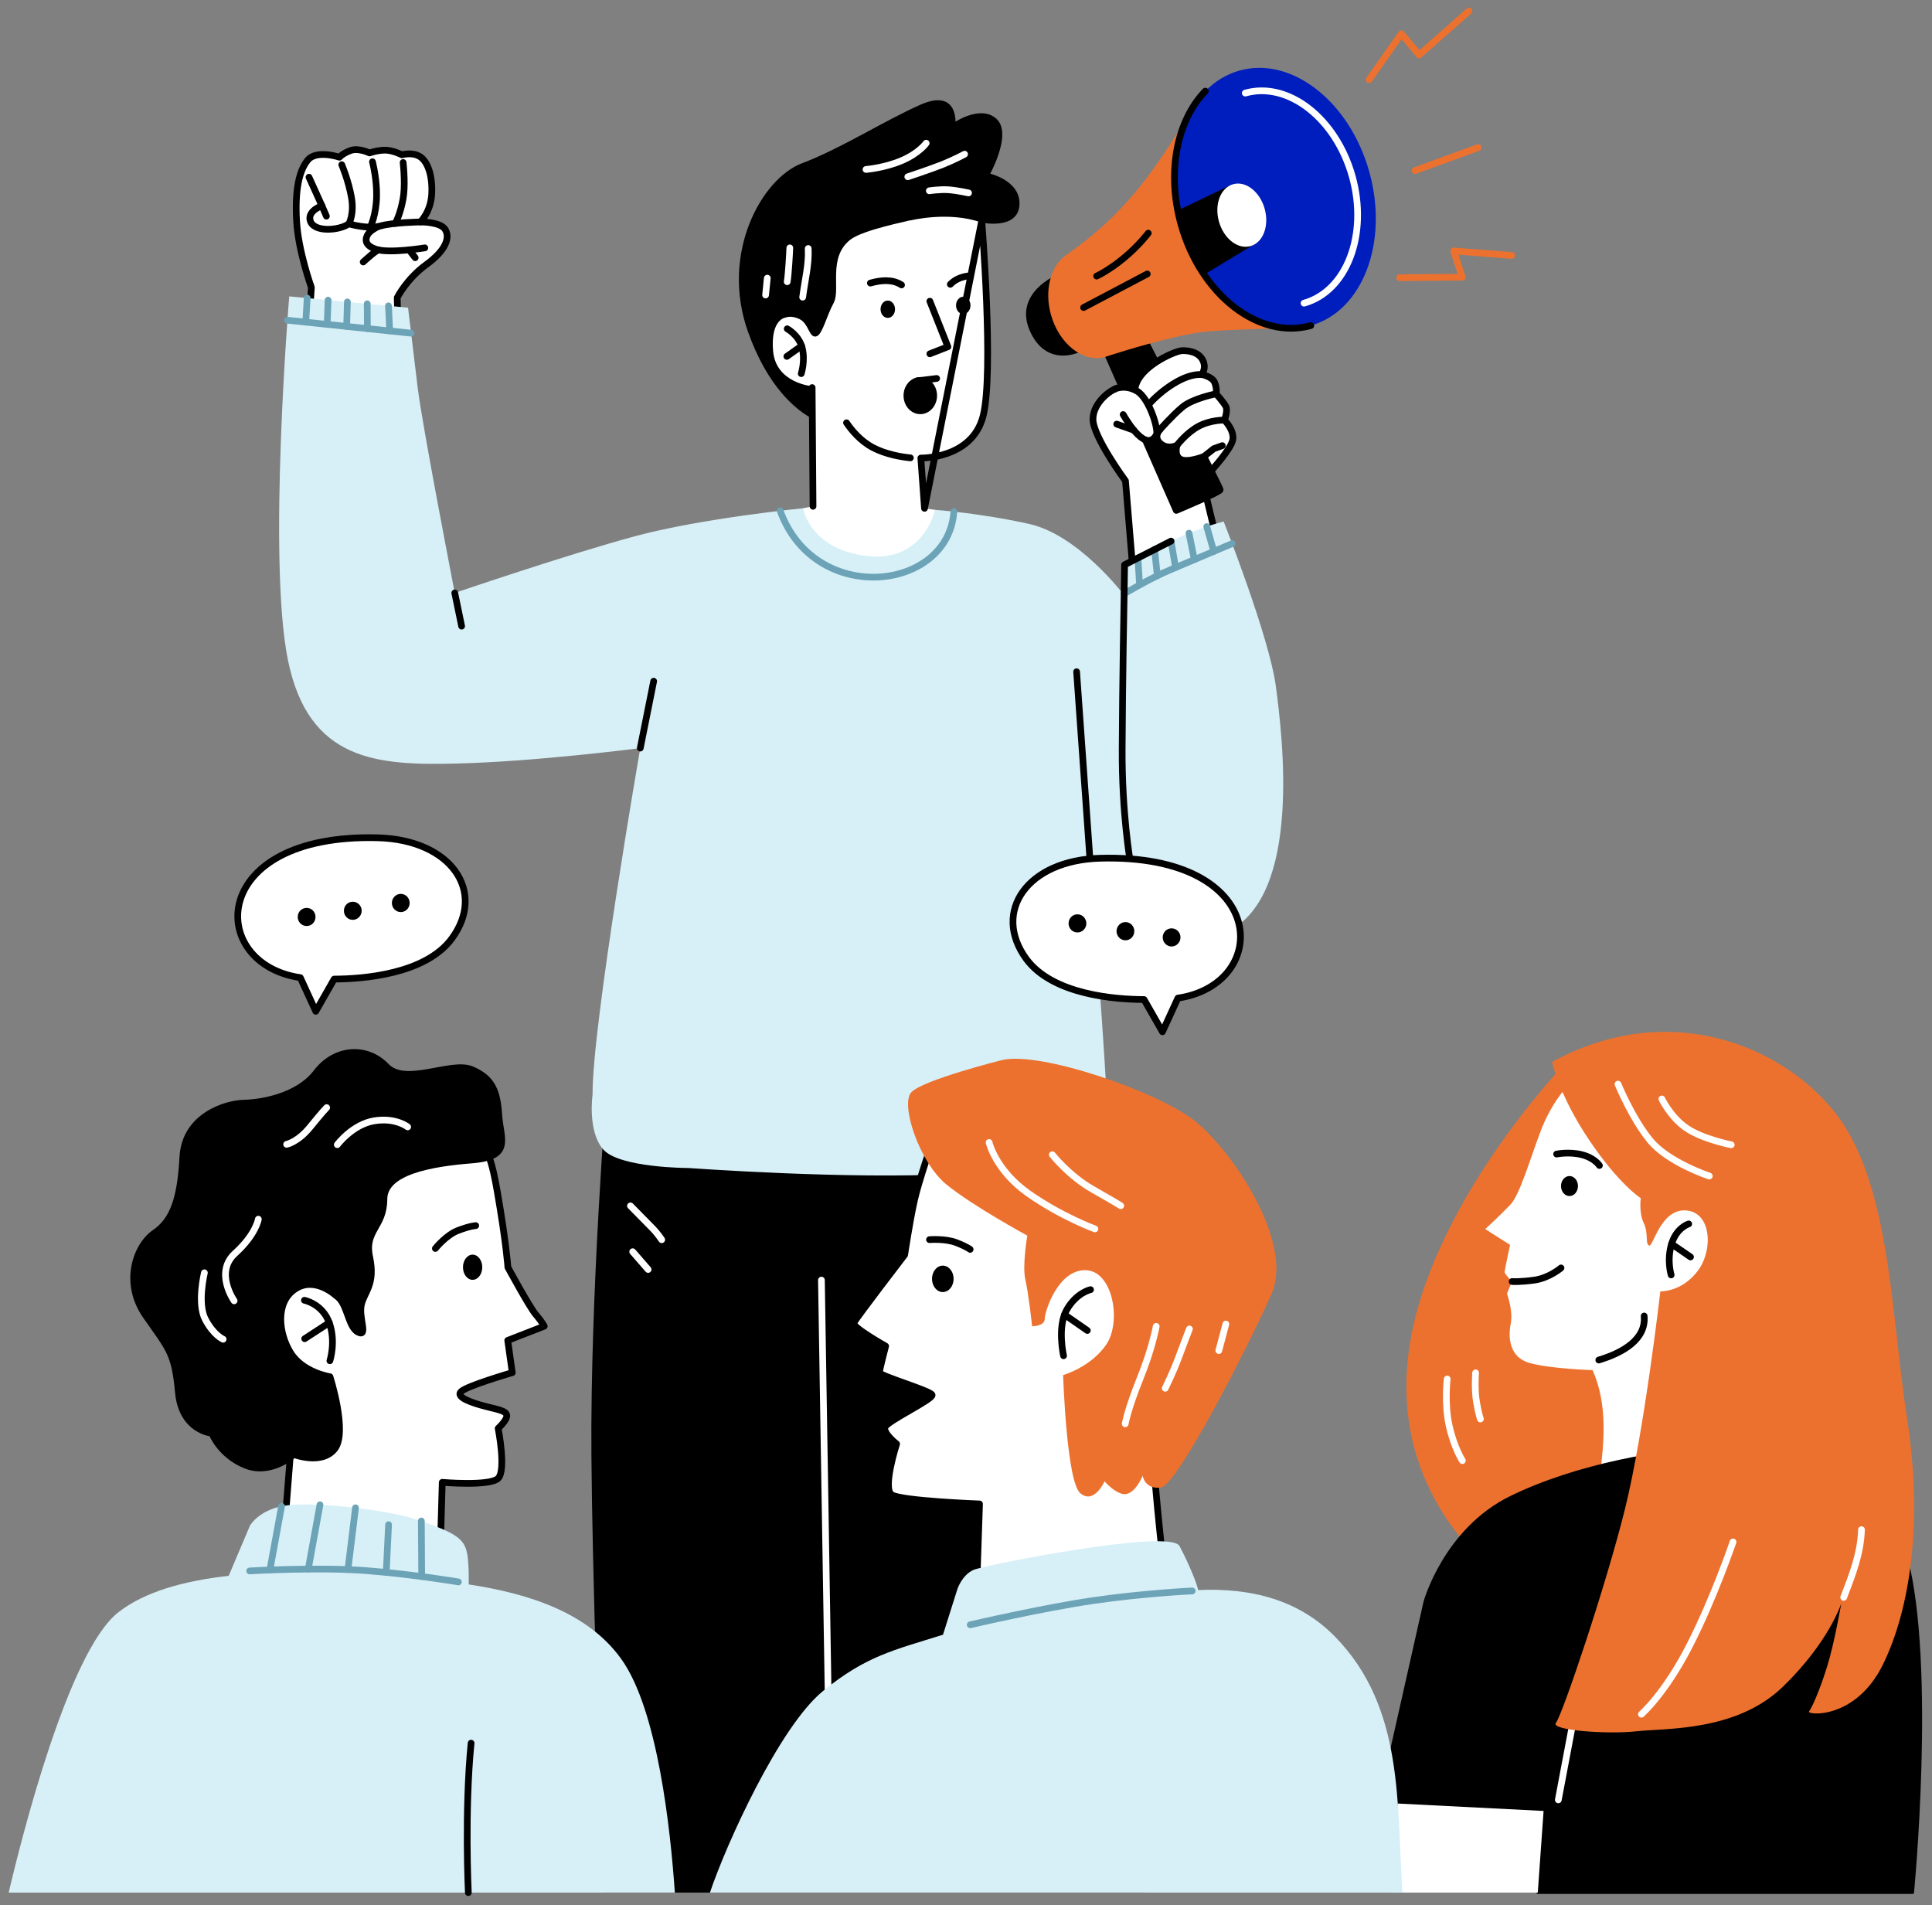 <svg width="144" height="142" viewBox="0 0 144 142" fill="none" xmlns="http://www.w3.org/2000/svg">
<rect x="0" y="0" width="144" height="142" fill="#808080" stroke="none"/>
<path fill-rule="evenodd" clip-rule="evenodd" d="M45.233 80.942C45.233 80.942 43.981 96.427 44.081 108.544C44.141 116.64 44.64 131.845 44.959 141.059H85.371C84.332 123.737 81.856 83.032 81.403 81.515C80.824 79.591 45.233 80.942 45.233 80.942Z" fill="black"/>
<path d="M61.224 95.409L61.896 136.772" stroke="white" stroke-width="0.5" stroke-linecap="round" stroke-linejoin="round"/>
<path fill-rule="evenodd" clip-rule="evenodd" d="M116.501 79.431C116.501 79.431 106.448 89.936 105.004 100.708C103.559 111.48 111.355 117.059 111.355 117.059L128.571 113.404L130.016 83.971L116.501 79.431Z" fill="#ED712E"/>
<path fill-rule="evenodd" clip-rule="evenodd" d="M114.817 84.344C114.045 86.388 113.272 89.037 112.6 89.757C111.927 90.476 110.703 91.607 110.703 91.607L112.553 92.786C112.553 92.786 112.147 94.65 112.147 94.81C112.147 94.963 112.706 95.515 112.706 95.515C112.706 95.515 112.334 96.321 112.334 96.421C112.334 96.514 112.793 97.679 112.6 98.664C112.407 99.65 112.467 101.154 114.005 101.587C115.549 102.02 118.705 102.12 118.705 102.12C119.837 104.689 119.564 107.432 119.237 110.149L130.635 109.256L128.977 98.278C128.977 98.278 136.407 91.607 133.764 84.344C130.868 76.408 118.405 74.81 114.817 84.344Z" fill="white"/>
<path d="M116.348 94.503C116.348 94.503 115.483 95.249 114.364 95.409C113.246 95.562 112.706 95.515 112.706 95.515" stroke="black" stroke-width="0.5" stroke-linecap="round" stroke-linejoin="round"/>
<path d="M116.981 89.144C117.33 89.144 117.613 88.81 117.613 88.398C117.613 87.987 117.33 87.653 116.981 87.653C116.631 87.653 116.348 87.987 116.348 88.398C116.348 88.81 116.631 89.144 116.981 89.144Z" fill="black"/>
<path d="M116.022 86.015C116.022 86.015 116.954 85.822 117.899 86.062C118.851 86.301 119.211 86.867 119.211 86.867" stroke="black" stroke-width="0.5" stroke-linecap="round" stroke-linejoin="round"/>
<path fill-rule="evenodd" clip-rule="evenodd" d="M102.833 134.349L106.202 119.389C106.202 119.389 107.693 114.003 112.6 111.6C117.506 109.196 123.898 108.091 128.178 107.898C132.459 107.705 139.962 107.945 142.079 116.074C144.196 124.203 142.559 141.059 142.559 141.059H114.617L115.05 134.974L102.833 134.349Z" fill="black" stroke="black" stroke-width="0.2" stroke-linecap="round" stroke-linejoin="round"/>
<path fill-rule="evenodd" clip-rule="evenodd" d="M114.617 141.059L115.05 134.974L104.185 134.422L103.639 141.059H114.617Z" fill="white"/>
<path d="M124.557 95.023C124.557 95.023 124.217 93.938 124.59 92.713C124.963 91.487 125.868 91.221 125.868 91.221" stroke="black" stroke-width="0.5" stroke-linecap="round" stroke-linejoin="round"/>
<path d="M126.001 93.684L124.59 92.713" stroke="black" stroke-width="0.5" stroke-linecap="round" stroke-linejoin="round"/>
<path d="M107.866 102.779C107.866 102.779 107.647 104.629 108.013 106.261C108.372 107.898 108.998 108.864 108.998 108.864" stroke="white" stroke-width="0.5" stroke-linecap="round" stroke-linejoin="round"/>
<path d="M109.983 102.319C109.983 102.319 109.884 103.591 110.057 104.53C110.223 105.468 110.343 105.761 110.343 105.761" stroke="white" stroke-width="0.5" stroke-linecap="round" stroke-linejoin="round"/>
<path fill-rule="evenodd" clip-rule="evenodd" d="M29.607 22.183C29.607 22.183 30.3 20.785 31.791 19.706C33.282 18.621 33.549 17.669 33.176 17.096C32.803 16.517 31.325 16.544 31.325 16.544C31.325 16.544 32.104 15.812 32.177 14.473C32.25 13.142 31.904 12.09 31.338 11.697C30.772 11.298 29.953 11.537 29.953 11.537C29.953 11.537 29.281 11.191 28.702 11.191C28.129 11.191 27.537 11.398 27.537 11.398C27.537 11.398 26.718 10.998 26.132 11.218C25.54 11.431 25.3 11.717 25.3 11.717C25.3 11.717 23.569 11.131 22.923 11.95C22.271 12.769 21.985 14.187 22.104 16.444C22.224 18.707 23.209 21.424 23.209 21.424L22.996 24.546L29.68 25.172L29.607 22.183Z" fill="white" stroke="black" stroke-width="0.5" stroke-linecap="round" stroke-linejoin="round"/>
<path fill-rule="evenodd" clip-rule="evenodd" d="M84.445 42.575L83.886 35.837C83.886 35.837 81.463 32.548 81.463 31.244C81.463 29.945 82.974 28.84 83.553 28.887C84.132 28.94 90.271 29.093 90.271 29.093L91.449 33.254L89.671 36.017L90.637 40.038L84.445 42.575Z" fill="white" stroke="black" stroke-width="0.5" stroke-linecap="round" stroke-linejoin="round"/>
<path fill-rule="evenodd" clip-rule="evenodd" d="M61.963 39.093L59.859 37.881C59.859 37.881 52.363 38.614 47.363 39.958C42.363 41.303 33.895 44.193 33.895 44.193C33.895 44.193 31.465 31.683 31.132 28.893C30.792 26.104 30.413 22.935 30.413 22.935L21.558 22.09C21.558 22.09 19.927 41.716 21.465 49.219C23.003 56.722 28.103 57.055 34.015 56.908C39.933 56.769 47.722 55.757 47.722 55.757C47.722 55.757 44.121 76.535 44.167 81.581C44.167 81.581 43.768 84.311 44.966 85.675C46.171 87.047 51.291 87.054 51.291 87.054C55.672 87.353 66.883 87.992 73.693 87.307C82.302 86.441 82.448 84.564 82.495 82.64C82.548 80.716 81.25 64.218 81.25 64.218C81.25 64.218 85.963 72.134 91.516 69.418C97.068 66.695 95.577 54.818 95.097 51.163C94.618 47.508 91.203 38.867 91.203 38.867C88.247 39.672 86.529 40.717 83.819 42.095L83.786 44.359C83.786 44.359 80.391 39.858 76.689 39.046C72.988 38.227 69.692 38.001 69.692 38.001L61.963 39.093Z" fill="#D7F0F7"/>
<path d="M58.148 38.068C60.731 45.198 70.671 44.093 71.097 38.134" stroke="#6CA3B7" stroke-width="0.5" stroke-linecap="round" stroke-linejoin="round"/>
<path d="M34.407 46.669L33.895 44.193" stroke="black" stroke-width="0.5" stroke-linecap="round" stroke-linejoin="round"/>
<path d="M80.244 50.065L81.25 64.218" stroke="black" stroke-width="0.5" stroke-linecap="round" stroke-linejoin="round"/>
<path d="M23.03 13.208L23.995 15.339C23.995 15.339 22.983 15.678 23.103 16.371C23.276 17.356 25.28 17.196 25.999 16.684C25.999 16.684 27.457 17.11 28.356 16.843C29.261 16.577 31.325 16.544 31.325 16.544" stroke="black" stroke-width="0.5" stroke-linecap="round" stroke-linejoin="round"/>
<path d="M31.665 18.474C31.665 18.474 29.041 18.901 28.056 18.588C27.071 18.275 27.25 17.742 27.424 17.456C27.603 17.17 28.183 16.883 28.183 16.883" stroke="black" stroke-width="0.5" stroke-linecap="round" stroke-linejoin="round"/>
<path d="M27.071 19.526C27.071 19.526 27.404 19.22 27.663 19.007C27.923 18.787 28.196 18.621 28.196 18.621" stroke="black" stroke-width="0.5" stroke-linecap="round" stroke-linejoin="round"/>
<path d="M25.999 16.684C25.999 16.684 26.412 15.991 26.199 14.733C25.979 13.468 25.473 12.276 25.473 12.276" stroke="black" stroke-width="0.5" stroke-linecap="round" stroke-linejoin="round"/>
<path d="M27.763 12.057C27.856 12.436 28.089 13.515 28.069 14.627C28.049 16.005 27.603 16.93 27.603 16.93" stroke="black" stroke-width="0.5" stroke-linecap="round" stroke-linejoin="round"/>
<path d="M30.047 12.11C30.093 12.536 30.213 13.908 30.04 14.839C29.84 15.958 29.468 16.65 29.468 16.65" stroke="black" stroke-width="0.5" stroke-linecap="round" stroke-linejoin="round"/>
<path d="M24.328 16.111L23.995 15.339" stroke="black" stroke-width="0.5" stroke-linecap="round" stroke-linejoin="round"/>
<path d="M30.945 19.207L30.493 18.628" stroke="black" stroke-width="0.5" stroke-linecap="round" stroke-linejoin="round"/>
<path fill-rule="evenodd" clip-rule="evenodd" d="M78.833 20.738C78.833 20.738 75.85 21.976 76.982 24.546C78.107 27.123 80.424 26.27 81.603 25.285C82.781 24.3 78.833 20.738 78.833 20.738Z" fill="black" stroke="black" stroke-width="0.5" stroke-linecap="round" stroke-linejoin="round"/>
<path fill-rule="evenodd" clip-rule="evenodd" d="M82.288 25.778L87.674 38.041C87.674 38.041 90.943 36.669 90.943 36.503C90.943 36.33 85.124 25.006 85.124 25.006L82.288 25.778Z" fill="black" stroke="black" stroke-width="0.5" stroke-linecap="round" stroke-linejoin="round"/>
<path d="M21.425 23.867L30.639 24.832" stroke="#6CA3B7" stroke-width="0.5" stroke-linecap="round" stroke-linejoin="round"/>
<path d="M22.896 22.216L22.79 24.014" stroke="#6CA3B7" stroke-width="0.5" stroke-linecap="round" stroke-linejoin="round"/>
<path d="M24.454 22.369L24.388 24.18" stroke="#6CA3B7" stroke-width="0.5" stroke-linecap="round" stroke-linejoin="round"/>
<path d="M25.892 22.502L25.839 24.326" stroke="#6CA3B7" stroke-width="0.5" stroke-linecap="round" stroke-linejoin="round"/>
<path d="M27.37 22.642L27.384 24.493" stroke="#6CA3B7" stroke-width="0.5" stroke-linecap="round" stroke-linejoin="round"/>
<path d="M28.955 22.795L29.048 24.666" stroke="#6CA3B7" stroke-width="0.5" stroke-linecap="round" stroke-linejoin="round"/>
<path d="M91.835 40.518C91.835 40.518 88.859 41.782 87.255 42.455C85.657 43.127 83.786 44.259 83.786 44.259" stroke="#6CA3B7" stroke-width="0.5" stroke-linecap="round" stroke-linejoin="round"/>
<path d="M84.811 41.583L84.938 43.6" stroke="#6CA3B7" stroke-width="0.5" stroke-linecap="round" stroke-linejoin="round"/>
<path d="M86.05 40.944L86.263 42.908" stroke="#6CA3B7" stroke-width="0.5" stroke-linecap="round" stroke-linejoin="round"/>
<path d="M87.281 40.331L87.621 42.302" stroke="#6CA3B7" stroke-width="0.5" stroke-linecap="round" stroke-linejoin="round"/>
<path d="M88.62 39.739L89.019 41.709" stroke="#6CA3B7" stroke-width="0.5" stroke-linecap="round" stroke-linejoin="round"/>
<path d="M89.944 39.246L90.47 41.097" stroke="#6CA3B7" stroke-width="0.5" stroke-linecap="round" stroke-linejoin="round"/>
<path fill-rule="evenodd" clip-rule="evenodd" d="M73.174 16.444C73.174 16.444 74.093 27.815 73.274 31.011C72.455 34.213 68.634 34.14 68.634 34.14L68.907 37.888L69.692 38.001C69.692 38.001 68.847 41.956 64.593 41.436C60.338 40.924 59.859 37.881 59.859 37.881L60.598 37.735L60.532 28.887C60.532 28.887 57.742 28.667 57.522 26.171C57.309 23.667 58.554 23.567 58.554 23.567C58.554 23.567 56.803 13.448 64.546 12.629C72.289 11.81 73.174 16.444 73.174 16.444Z" fill="white"/>
<path fill-rule="evenodd" clip-rule="evenodd" d="M73.181 16.491C70.698 15.605 67.815 16.337 67.815 16.337C67.808 16.344 64.28 17.03 63.321 17.782C61.563 19.154 62.575 21.577 62.043 22.542C61.517 23.501 61.204 24.886 60.804 24.979C60.405 25.079 60.338 24.047 59.659 23.707C58.987 23.368 58.554 23.567 58.554 23.567C58.554 23.567 57.309 23.667 57.522 26.171C57.742 28.667 60.531 28.887 60.531 28.887L60.545 31.09C59.453 30.498 57.322 28.854 55.845 24.693C53.774 18.874 56.877 13.368 59.812 12.263C62.742 11.158 65.991 9.061 68.68 7.882C71.376 6.704 71.11 9.254 71.11 9.254C71.11 9.254 73.081 7.882 74.213 8.941C75.344 10 73.66 13.009 73.66 13.009C73.66 13.009 75.997 13.508 75.884 15.279C75.777 17.043 73.181 16.491 73.181 16.491Z" fill="black" stroke="black" stroke-width="0.2" stroke-linecap="round" stroke-linejoin="round"/>
<path d="M66.17 23.694C66.468 23.694 66.71 23.405 66.71 23.048C66.71 22.692 66.468 22.402 66.17 22.402C65.873 22.402 65.631 22.692 65.631 23.048C65.631 23.405 65.873 23.694 66.17 23.694Z" fill="black"/>
<path d="M71.796 23.408C72.094 23.408 72.335 23.119 72.335 22.762C72.335 22.405 72.094 22.116 71.796 22.116C71.498 22.116 71.257 22.405 71.257 22.762C71.257 23.119 71.498 23.408 71.796 23.408Z" fill="black"/>
<path d="M68.594 30.618C69.145 30.618 69.592 30.111 69.592 29.486C69.592 28.861 69.145 28.354 68.594 28.354C68.042 28.354 67.595 28.861 67.595 29.486C67.595 30.111 68.042 30.618 68.594 30.618Z" fill="black" stroke="black" stroke-width="0.5" stroke-linecap="round" stroke-linejoin="round"/>
<path d="M69.812 28.208L68.361 28.388" stroke="black" stroke-width="0.5" stroke-linecap="round" stroke-linejoin="round"/>
<path d="M69.306 22.449L70.651 25.844L69.306 26.37" stroke="black" stroke-width="0.5" stroke-linecap="round" stroke-linejoin="round"/>
<path d="M64.872 21.098C65.631 20.884 66.497 20.785 67.196 21.237" stroke="black" stroke-width="0.5" stroke-linecap="round" stroke-linejoin="round"/>
<path d="M72.175 20.565C71.676 20.632 71.197 20.811 70.831 21.191" stroke="black" stroke-width="0.5" stroke-linecap="round" stroke-linejoin="round"/>
<path d="M58.674 24.506C58.674 24.506 59.553 24.979 59.792 25.938C60.032 26.903 59.719 27.848 59.719 27.848" stroke="black" stroke-width="0.5" stroke-linecap="round" stroke-linejoin="round"/>
<path d="M58.647 26.563L59.746 25.785" stroke="black" stroke-width="0.5" stroke-linecap="round" stroke-linejoin="round"/>
<path d="M63.095 31.51C63.461 32.049 64.12 32.861 65.052 33.354C66.05 33.88 67.216 34.06 67.855 34.126" stroke="black" stroke-width="0.5" stroke-linecap="round" stroke-linejoin="round"/>
<path fill-rule="evenodd" clip-rule="evenodd" d="M88.107 26.137C88.107 26.137 89.139 26.064 89.572 26.717C90.004 27.362 89.572 27.915 89.572 27.915C89.572 27.915 90.337 28.055 90.53 28.501C90.723 28.947 90.643 29.353 90.643 29.353C90.643 29.353 91.183 29.965 91.362 30.278C91.542 30.591 91.263 31.31 91.263 31.31C91.263 31.31 92.002 32.056 91.888 32.755C91.782 33.454 90.264 35.098 90.264 35.098L89.731 34.026C89.731 34.026 88.5 34.513 87.994 34.233C87.488 33.96 87.727 33.188 87.727 33.188C87.727 33.188 87.048 33.547 86.489 33.054C85.936 32.562 86.442 32.036 86.442 32.036C86.442 32.036 85.724 32.236 85.364 31.457C84.998 30.678 85.67 30.085 85.67 30.085C85.67 30.085 84.146 29.872 84.725 28.514C85.297 27.156 87.621 26.144 88.107 26.137Z" fill="white" stroke="black" stroke-width="0.5" stroke-linecap="round" stroke-linejoin="round"/>
<path fill-rule="evenodd" clip-rule="evenodd" d="M83.16 28.973C83.16 28.973 83.893 28.581 84.818 29.127C85.743 29.666 86.442 32.023 86.256 32.369C86.07 32.722 85.357 33.114 84.552 32.069C83.746 31.024 83.786 30.871 83.786 30.871L83.16 28.973Z" fill="white"/>
<path d="M91.263 31.31C91.263 31.31 90.237 31.284 89.325 31.776C88.413 32.269 87.727 33.188 87.727 33.188" stroke="black" stroke-width="0.5" stroke-linecap="round" stroke-linejoin="round"/>
<path d="M90.643 29.353C90.643 29.353 88.892 29.692 88.114 30.352C87.328 31.017 86.442 32.036 86.442 32.036" stroke="black" stroke-width="0.5" stroke-linecap="round" stroke-linejoin="round"/>
<path d="M89.572 27.915C88.227 27.835 86.542 29.127 85.67 30.085" stroke="black" stroke-width="0.5" stroke-linecap="round" stroke-linejoin="round"/>
<path d="M91.103 33.214L90.47 33.441L89.731 34.026" stroke="black" stroke-width="0.5" stroke-linecap="round" stroke-linejoin="round"/>
<path d="M83.087 29C83.087 29 83.826 28.614 84.751 29.153C85.677 29.699 86.376 32.056 86.19 32.402C85.457 33.754 84.079 31.53 83.713 30.897" stroke="black" stroke-width="0.5" stroke-linecap="round" stroke-linejoin="round"/>
<path d="M83.234 31.61L84.512 32.062" stroke="black" stroke-width="0.5" stroke-linecap="round" stroke-linejoin="round"/>
<path fill-rule="evenodd" clip-rule="evenodd" d="M82.548 26.543C82.488 26.57 82.428 26.59 82.362 26.61C80.75 27.056 78.946 25.651 78.334 23.468C77.821 21.643 78.307 19.846 79.419 19.047L79.439 19.034L79.459 19.014C84.232 15.685 86.263 12.376 89.259 7.476L96.422 24.46C96.422 24.46 92.747 24.5 90.137 24.693C87.821 24.866 83.493 26.237 82.548 26.543Z" fill="#ED712E"/>
<path d="M97.699 24.265C101.574 23.181 103.525 18.048 102.057 12.8C100.589 7.552 96.258 4.176 92.382 5.26C88.507 6.344 86.556 11.477 88.024 16.725C89.492 21.973 93.824 25.349 97.699 24.265Z" fill="#001EBD"/>
<path fill-rule="evenodd" clip-rule="evenodd" d="M89.745 20.472C89.012 19.387 88.413 18.122 88.027 16.724C87.927 16.377 87.847 16.031 87.781 15.692L91.695 13.808L93.726 18.062L89.745 20.472Z" fill="black"/>
<path d="M93.202 18.344C94.143 18.081 94.617 16.835 94.261 15.56C93.904 14.286 92.852 13.466 91.911 13.729C90.97 13.992 90.496 15.239 90.853 16.513C91.209 17.788 92.261 18.608 93.202 18.344Z" fill="white"/>
<path d="M60.598 37.735L60.532 28.887M73.174 16.444C73.174 16.444 74.093 27.815 73.274 31.011C72.455 34.213 68.634 34.14 68.634 34.14L68.907 37.888L73.174 16.444Z" stroke="black" stroke-width="0.5" stroke-linecap="round" stroke-linejoin="round"/>
<path d="M84.239 64.205C84.239 64.205 83.613 60.623 83.64 55.81C83.66 51.003 83.786 44.359 83.786 44.359L83.819 42.095L87.281 40.331" stroke="black" stroke-width="0.5" stroke-linecap="round" stroke-linejoin="round"/>
<path d="M48.721 50.77L47.722 55.757" stroke="black" stroke-width="0.5" stroke-linecap="round" stroke-linejoin="round"/>
<path d="M97.7 24.267C93.826 25.345 89.492 21.97 88.027 16.724C86.928 12.802 87.741 8.941 89.838 6.791" stroke="black" stroke-width="0.5" stroke-linecap="round" stroke-linejoin="round"/>
<path d="M92.814 6.937C96.009 6.038 99.578 8.821 100.789 13.149C101.994 17.469 100.39 21.703 97.194 22.596" stroke="white" stroke-width="0.5" stroke-linecap="round" stroke-linejoin="round"/>
<path d="M80.764 22.922L85.51 20.419" stroke="black" stroke-width="0.5" stroke-linecap="round" stroke-linejoin="round"/>
<path d="M81.736 20.578C81.736 20.578 82.621 20.179 83.766 19.233C84.905 18.288 85.584 17.376 85.584 17.376" stroke="black" stroke-width="0.5" stroke-linecap="round" stroke-linejoin="round"/>
<path d="M64.546 12.629C64.546 12.629 65.911 12.523 67.209 11.97C68.507 11.418 69.033 10.672 69.033 10.672" stroke="white" stroke-width="0.5" stroke-linecap="round" stroke-linejoin="round"/>
<path d="M67.662 13.175C67.662 13.175 69.273 12.643 70.238 12.263C71.197 11.877 71.896 11.491 71.896 11.491" stroke="white" stroke-width="0.5" stroke-linecap="round" stroke-linejoin="round"/>
<path d="M69.266 14.22C69.266 14.22 70.092 14.094 70.737 14.147C71.383 14.2 72.189 14.38 72.189 14.38" stroke="white" stroke-width="0.5" stroke-linecap="round" stroke-linejoin="round"/>
<path d="M60.239 18.521C60.298 19.706 60.012 20.785 59.826 22.149" stroke="white" stroke-width="0.5" stroke-linecap="round" stroke-linejoin="round"/>
<path d="M58.867 18.474C58.86 18.814 58.761 20.479 58.674 20.998" stroke="white" stroke-width="0.5" stroke-linecap="round" stroke-linejoin="round"/>
<path d="M57.189 20.731L57.063 21.99" stroke="white" stroke-width="0.5" stroke-linecap="round" stroke-linejoin="round"/>
<path d="M102.041 5.938L104.451 2.516L105.776 4.094L109.491 0.819" stroke="#ED712E" stroke-width="0.5" stroke-linecap="round" stroke-linejoin="round"/>
<path d="M104.325 20.698L108.985 20.658L108.346 18.701L112.673 19.04" stroke="#ED712E" stroke-width="0.5" stroke-linecap="round" stroke-linejoin="round"/>
<path d="M105.47 12.716L110.17 10.998" stroke="#ED712E" stroke-width="0.5" stroke-linecap="round" stroke-linejoin="round"/>
<path fill-rule="evenodd" clip-rule="evenodd" d="M69.572 84.87C69.572 84.87 68.487 87.972 68.154 89.464C67.815 90.955 67.429 93.525 67.429 93.525C67.429 93.525 63.774 98.285 63.634 98.598C63.487 98.911 66.011 100.329 66.011 100.329C66.011 100.329 65.551 102.06 65.551 102.299C65.551 102.546 69.353 103.651 69.472 103.964C69.592 104.277 66.13 105.908 65.964 106.367C65.797 106.82 66.829 107.619 66.829 107.619C66.829 107.619 65.744 110.961 66.47 111.413C67.189 111.873 73.008 112.093 73.008 112.093L72.748 119.855L86.835 117.791C86.835 117.791 86.016 110.475 86.016 108.937C86.016 107.399 92.081 98.891 89.099 90.522C86.116 82.154 69.572 84.87 69.572 84.87Z" fill="white" stroke="black" stroke-width="0.5" stroke-linecap="round" stroke-linejoin="round"/>
<path fill-rule="evenodd" clip-rule="evenodd" d="M52.915 141.059C54.107 137.498 58.088 128.696 61.33 126.047C64.573 123.397 66.63 122.991 70.285 121.839L71.357 118.444C71.357 118.444 71.696 117.392 72.562 117.006C73.301 116.673 87.195 113.903 87.914 115.228C88.247 115.841 89.112 117.658 89.305 118.51C93.246 118.337 96.808 119.223 99.518 121.999C104.684 127.292 104.085 134.495 104.531 141.059H52.915Z" fill="#D7F0F7"/>
<path d="M72.315 121.1C72.315 121.1 77.681 119.848 81.476 119.296C85.278 118.743 88.859 118.577 88.859 118.577" stroke="#6CA3B7" stroke-width="0.5" stroke-linecap="round" stroke-linejoin="round"/>
<path fill-rule="evenodd" clip-rule="evenodd" d="M24.907 72.973C27.004 72.966 31.711 72.633 33.682 69.944C36.258 66.435 33.615 62.587 28.156 62.441C15.453 62.108 15.393 71.848 22.384 72.866L23.536 75.376L24.907 72.973Z" fill="white" stroke="black" stroke-width="0.5" stroke-linecap="round" stroke-linejoin="round"/>
<path fill-rule="evenodd" clip-rule="evenodd" d="M22.857 67.667C23.223 67.667 23.516 67.966 23.516 68.339C23.516 68.719 23.223 69.018 22.857 69.018C22.484 69.018 22.191 68.719 22.191 68.339C22.191 67.966 22.484 67.667 22.857 67.667ZM29.874 66.622C30.24 66.622 30.533 66.928 30.533 67.301C30.533 67.674 30.24 67.98 29.874 67.98C29.507 67.98 29.208 67.674 29.208 67.301C29.208 66.928 29.507 66.622 29.874 66.622ZM26.292 67.208C26.658 67.208 26.958 67.507 26.958 67.88C26.958 68.253 26.658 68.559 26.292 68.559C25.926 68.559 25.633 68.253 25.633 67.88C25.633 67.507 25.926 67.208 26.292 67.208Z" fill="black"/>
<path fill-rule="evenodd" clip-rule="evenodd" d="M85.271 74.498C83.174 74.491 78.467 74.158 76.49 71.468C73.92 67.953 76.563 64.105 82.022 63.965C94.725 63.626 94.784 73.372 87.794 74.391L86.642 76.901L85.271 74.498Z" fill="white" stroke="black" stroke-width="0.5" stroke-linecap="round" stroke-linejoin="round"/>
<path fill-rule="evenodd" clip-rule="evenodd" d="M87.321 69.192C86.955 69.192 86.662 69.491 86.662 69.864C86.662 70.237 86.955 70.543 87.321 70.543C87.688 70.543 87.987 70.237 87.987 69.864C87.987 69.491 87.688 69.192 87.321 69.192ZM80.304 68.146C79.938 68.146 79.645 68.446 79.645 68.825C79.645 69.198 79.938 69.498 80.304 69.498C80.671 69.498 80.97 69.198 80.97 68.825C80.97 68.446 80.671 68.146 80.304 68.146ZM83.886 68.725C83.52 68.725 83.22 69.032 83.22 69.404C83.22 69.777 83.52 70.084 83.886 70.084C84.252 70.084 84.545 69.777 84.545 69.404C84.545 69.032 84.252 68.725 83.886 68.725Z" fill="black"/>
<path fill-rule="evenodd" clip-rule="evenodd" d="M74.645 79.018C74.645 79.018 68.727 80.503 67.915 81.421C67.096 82.333 68.534 86.661 70.558 88.299C72.575 89.93 76.569 92.093 76.569 92.093C76.569 92.093 76.183 94.33 76.423 95.369C76.663 96.401 76.929 98.851 76.929 98.851C76.929 98.851 77.868 98.851 77.868 98.298C77.868 97.746 78.853 94.643 80.897 94.67C82.941 94.69 83.613 98.491 82.461 100.202C81.303 101.907 79.239 102.486 79.239 102.486C79.239 102.486 79.492 110.395 80.511 111.287C81.536 112.172 82.328 110.408 82.328 110.408C82.328 110.408 83.314 111.553 84.026 111.334C84.731 111.114 85.164 109.989 85.164 109.989C85.164 109.989 85.324 111.034 86.536 110.868C87.747 110.694 93.087 100.282 94.771 96.434C96.455 92.586 91.842 85.762 89.052 83.545C86.263 81.335 77.462 78.306 74.645 79.018Z" fill="#ED712E"/>
<path d="M79.272 101.048C79.272 101.048 78.78 98.897 79.512 97.612C80.251 96.328 81.283 96.121 81.283 96.121" stroke="black" stroke-width="0.5" stroke-linecap="round" stroke-linejoin="round"/>
<path d="M81.043 99.164L79.346 97.985" stroke="black" stroke-width="0.5" stroke-linecap="round" stroke-linejoin="round"/>
<path d="M70.271 96.301C70.716 96.301 71.077 95.86 71.077 95.316C71.077 94.771 70.716 94.33 70.271 94.33C69.826 94.33 69.466 94.771 69.466 95.316C69.466 95.86 69.826 96.301 70.271 96.301Z" fill="black"/>
<path d="M69.279 92.393C69.279 92.393 70.465 92.3 71.27 92.613C72.076 92.925 72.309 93.119 72.309 93.119" stroke="black" stroke-width="0.5" stroke-linecap="round" stroke-linejoin="round"/>
<path d="M73.72 85.15C73.72 85.15 74.199 87.22 76.649 88.951C79.106 90.682 81.609 91.594 81.609 91.594" stroke="white" stroke-width="0.5" stroke-linecap="round" stroke-linejoin="round"/>
<path d="M78.433 86.062C78.433 86.062 79.685 87.653 81.463 88.658C83.24 89.67 83.533 89.863 83.533 89.863" stroke="white" stroke-width="0.5" stroke-linecap="round" stroke-linejoin="round"/>
<path d="M86.176 98.857C86.176 98.857 85.89 100.488 84.971 102.752C84.059 105.009 83.866 106.121 83.866 106.121" stroke="white" stroke-width="0.5" stroke-linecap="round" stroke-linejoin="round"/>
<path d="M86.849 103.471C86.849 103.471 87.448 102.246 87.787 101.334C88.12 100.422 88.653 99.05 88.653 99.05" stroke="white" stroke-width="0.5" stroke-linecap="round" stroke-linejoin="round"/>
<path d="M90.843 100.662L91.369 98.684" stroke="white" stroke-width="0.5" stroke-linecap="round" stroke-linejoin="round"/>
<path fill-rule="evenodd" clip-rule="evenodd" d="M14.894 91.354C14.894 91.354 15.613 82.653 25.566 82.027C35.526 81.401 36.391 84.957 37.064 88.805C37.736 92.653 37.856 94.457 37.856 94.457C37.856 94.457 39.454 97.406 39.913 97.945C40.373 98.485 40.566 98.844 40.566 98.844L37.843 99.903L38.182 102.306C38.182 102.306 34.86 103.271 34.381 103.704C33.901 104.137 35.213 104.57 36.198 104.823C37.184 105.075 37.696 105.149 37.769 105.475C37.843 105.801 37.13 106.46 37.13 106.46C37.13 106.46 37.749 109.589 37.124 110.188C36.498 110.788 32.963 110.481 32.963 110.481L32.823 115.315L21.159 114.542L21.924 104.829C21.924 104.829 13.556 103.91 14.894 91.354Z" fill="white" stroke="black" stroke-width="0.5" stroke-linecap="round" stroke-linejoin="round"/>
<path fill-rule="evenodd" clip-rule="evenodd" d="M0.647 141.059C1.646 136.812 5.108 123.111 8.796 120.188C10.793 118.61 13.796 117.811 17.045 117.452L18.636 113.697C18.636 113.697 19.355 112.425 21.492 112.186C23.636 111.946 28.975 112.499 31.405 113.364C33.828 114.23 34.6 114.636 34.813 115.767C34.933 116.367 34.947 117.325 34.933 118.091C39.387 118.77 43.814 120.168 46.311 123.657C49.034 127.458 49.979 136.419 50.299 141.059H0.647Z" fill="#D7F0F7"/>
<path d="M18.609 117.086C18.609 117.086 23.729 116.779 27.337 117.066C30.945 117.352 34.168 117.905 34.168 117.905" stroke="#6CA3B7" stroke-width="0.5" stroke-linecap="round" stroke-linejoin="round"/>
<path fill-rule="evenodd" clip-rule="evenodd" d="M25.054 96.574C25.054 96.574 23.489 95.083 21.998 96.075C20.506 97.06 20.746 99.363 21.665 100.835C22.577 102.299 24.594 102.612 24.594 102.612C24.594 102.612 25.919 106.727 24.96 107.972C23.995 109.223 21.904 108.404 21.904 108.404C21.904 108.404 20.194 109.969 18.296 109.203C16.399 108.431 15.793 106.82 15.793 106.82C15.793 106.82 13.563 106.653 13.296 103.764C13.03 100.881 12.644 100.595 10.893 98.092C9.135 95.588 10.167 92.826 11.539 91.887C12.91 90.948 13.463 89.337 13.629 86.235C13.802 83.132 16.905 82.247 18.176 82.22C19.448 82.194 22.191 81.761 23.589 79.937C24.98 78.106 27.337 77.966 28.782 79.477C30.226 80.995 33.615 79.071 35.153 79.717C36.691 80.369 37.057 81.328 37.177 83.112C37.297 84.89 38.209 86.208 35.18 86.454C32.151 86.694 28.615 87.293 28.615 89.384C28.615 91.474 27.124 91.694 27.557 93.711C27.989 95.735 27.151 96.288 26.931 97.246C26.718 98.212 27.457 99.676 26.691 99.29C25.919 98.911 25.912 97.093 25.054 96.574Z" fill="black" stroke="black" stroke-width="0.5" stroke-linecap="round" stroke-linejoin="round"/>
<path d="M35.226 95.389C35.623 95.389 35.945 94.969 35.945 94.45C35.945 93.932 35.623 93.511 35.226 93.511C34.829 93.511 34.507 93.932 34.507 94.45C34.507 94.969 34.829 95.389 35.226 95.389Z" fill="black"/>
<path d="M32.45 93.052C32.45 93.052 33.256 92.04 34.148 91.707C35.033 91.368 35.459 91.348 35.459 91.348" stroke="black" stroke-width="0.5" stroke-linecap="round" stroke-linejoin="round"/>
<path d="M22.69 96.913C22.69 96.913 24.022 97.166 24.541 98.584C25.054 100.002 24.587 101.421 24.587 101.421" stroke="black" stroke-width="0.5" stroke-linecap="round" stroke-linejoin="round"/>
<path d="M22.71 99.776L24.541 98.584" stroke="black" stroke-width="0.5" stroke-linecap="round" stroke-linejoin="round"/>
<path d="M20.986 112.266L20.114 117.019" stroke="#6CA3B7" stroke-width="0.5" stroke-linecap="round" stroke-linejoin="round"/>
<path d="M23.849 112.152L22.976 116.946" stroke="#6CA3B7" stroke-width="0.5" stroke-linecap="round" stroke-linejoin="round"/>
<path d="M26.498 112.379L25.932 116.986" stroke="#6CA3B7" stroke-width="0.5" stroke-linecap="round" stroke-linejoin="round"/>
<path d="M28.962 113.637L28.788 117.199" stroke="#6CA3B7" stroke-width="0.5" stroke-linecap="round" stroke-linejoin="round"/>
<path d="M31.405 113.364L31.431 117.505" stroke="#6CA3B7" stroke-width="0.5" stroke-linecap="round" stroke-linejoin="round"/>
<path d="M35.113 129.921C34.614 134.961 34.907 141.059 34.907 141.059" stroke="black" stroke-width="0.5" stroke-linecap="round" stroke-linejoin="round"/>
<path d="M25.14 85.316C25.14 85.316 26.272 83.805 27.883 83.538C29.494 83.272 30.386 83.991 30.386 83.991" stroke="white" stroke-width="0.5" stroke-linecap="round" stroke-linejoin="round"/>
<path d="M19.255 90.868C19.255 90.868 19.082 92 17.517 93.418C15.959 94.836 17.451 96.953 17.451 96.953" stroke="white" stroke-width="0.5" stroke-linecap="round" stroke-linejoin="round"/>
<path d="M15.234 94.863C15.234 94.863 14.675 97.166 15.307 98.345C15.933 99.53 16.632 99.816 16.632 99.816" stroke="white" stroke-width="0.5" stroke-linecap="round" stroke-linejoin="round"/>
<path d="M21.365 85.289C21.365 85.289 22.211 85.123 23.123 83.991C24.035 82.866 24.348 82.553 24.348 82.553" stroke="white" stroke-width="0.5" stroke-linecap="round" stroke-linejoin="round"/>
<path d="M116.148 134.149L117.713 125.854" stroke="white" stroke-width="0.5" stroke-linecap="round" stroke-linejoin="round"/>
<path fill-rule="evenodd" clip-rule="evenodd" d="M115.682 79.151C115.682 79.151 116.208 81.654 118.445 84.97C120.682 88.292 122.293 89.304 122.293 89.304C122.293 89.304 122.14 90.356 122.513 91.155C122.886 91.947 122.606 92.653 122.906 92.832C123.205 93.019 123.751 90.083 125.662 90.216C127.573 90.349 127.719 93.198 126.514 94.756C125.309 96.321 123.751 96.248 123.751 96.248C123.751 96.248 122.56 106.653 121.115 112.472C119.67 118.291 116.428 127.858 115.969 128.41C115.516 128.969 119.843 129.276 121.98 129.036C124.124 128.796 129.403 129.076 132.865 125.734C136.327 122.392 137.239 119.502 137.239 119.502C137.239 119.502 136.713 122.545 136.168 124.262C135.628 125.987 135.049 127.292 134.836 127.558C134.616 127.824 138.311 128.224 140.355 124.036C142.399 119.855 143.311 113.384 142.159 105.854C141.001 98.331 140.934 89.863 137.732 84.337C134.536 78.805 125.302 73.898 115.682 79.151Z" fill="#ED712E"/>
<path d="M122.34 127.764C122.34 127.764 124.071 126.273 125.902 122.711C127.732 119.156 129.17 114.922 129.17 114.922" stroke="white" stroke-width="0.5" stroke-linecap="round" stroke-linejoin="round"/>
<path d="M138.744 114.01C138.684 115.834 138.058 117.379 137.419 119.056" stroke="white" stroke-width="0.5" stroke-linecap="round" stroke-linejoin="round"/>
<path d="M120.596 80.802C120.596 80.802 121.627 83.325 122.979 84.983C124.324 86.641 127.4 87.653 127.4 87.653" stroke="white" stroke-width="0.5" stroke-linecap="round" stroke-linejoin="round"/>
<path d="M123.864 81.907C123.864 81.907 124.517 83.279 125.715 84.091C126.92 84.91 129.037 85.323 129.037 85.323" stroke="white" stroke-width="0.5" stroke-linecap="round" stroke-linejoin="round"/>
<path d="M46.99 89.876C46.99 89.876 48.122 91.028 48.575 91.487C49.034 91.947 49.32 92.4 49.32 92.4" stroke="white" stroke-width="0.5" stroke-linecap="round" stroke-linejoin="round"/>
<path d="M47.157 93.292L48.308 94.617" stroke="white" stroke-width="0.5" stroke-linecap="round" stroke-linejoin="round"/>
<path d="M122.546 98.085C122.699 99.809 120.995 100.815 119.164 101.367" stroke="black" stroke-width="0.5" stroke-linecap="round" stroke-linejoin="round"/>
</svg>
